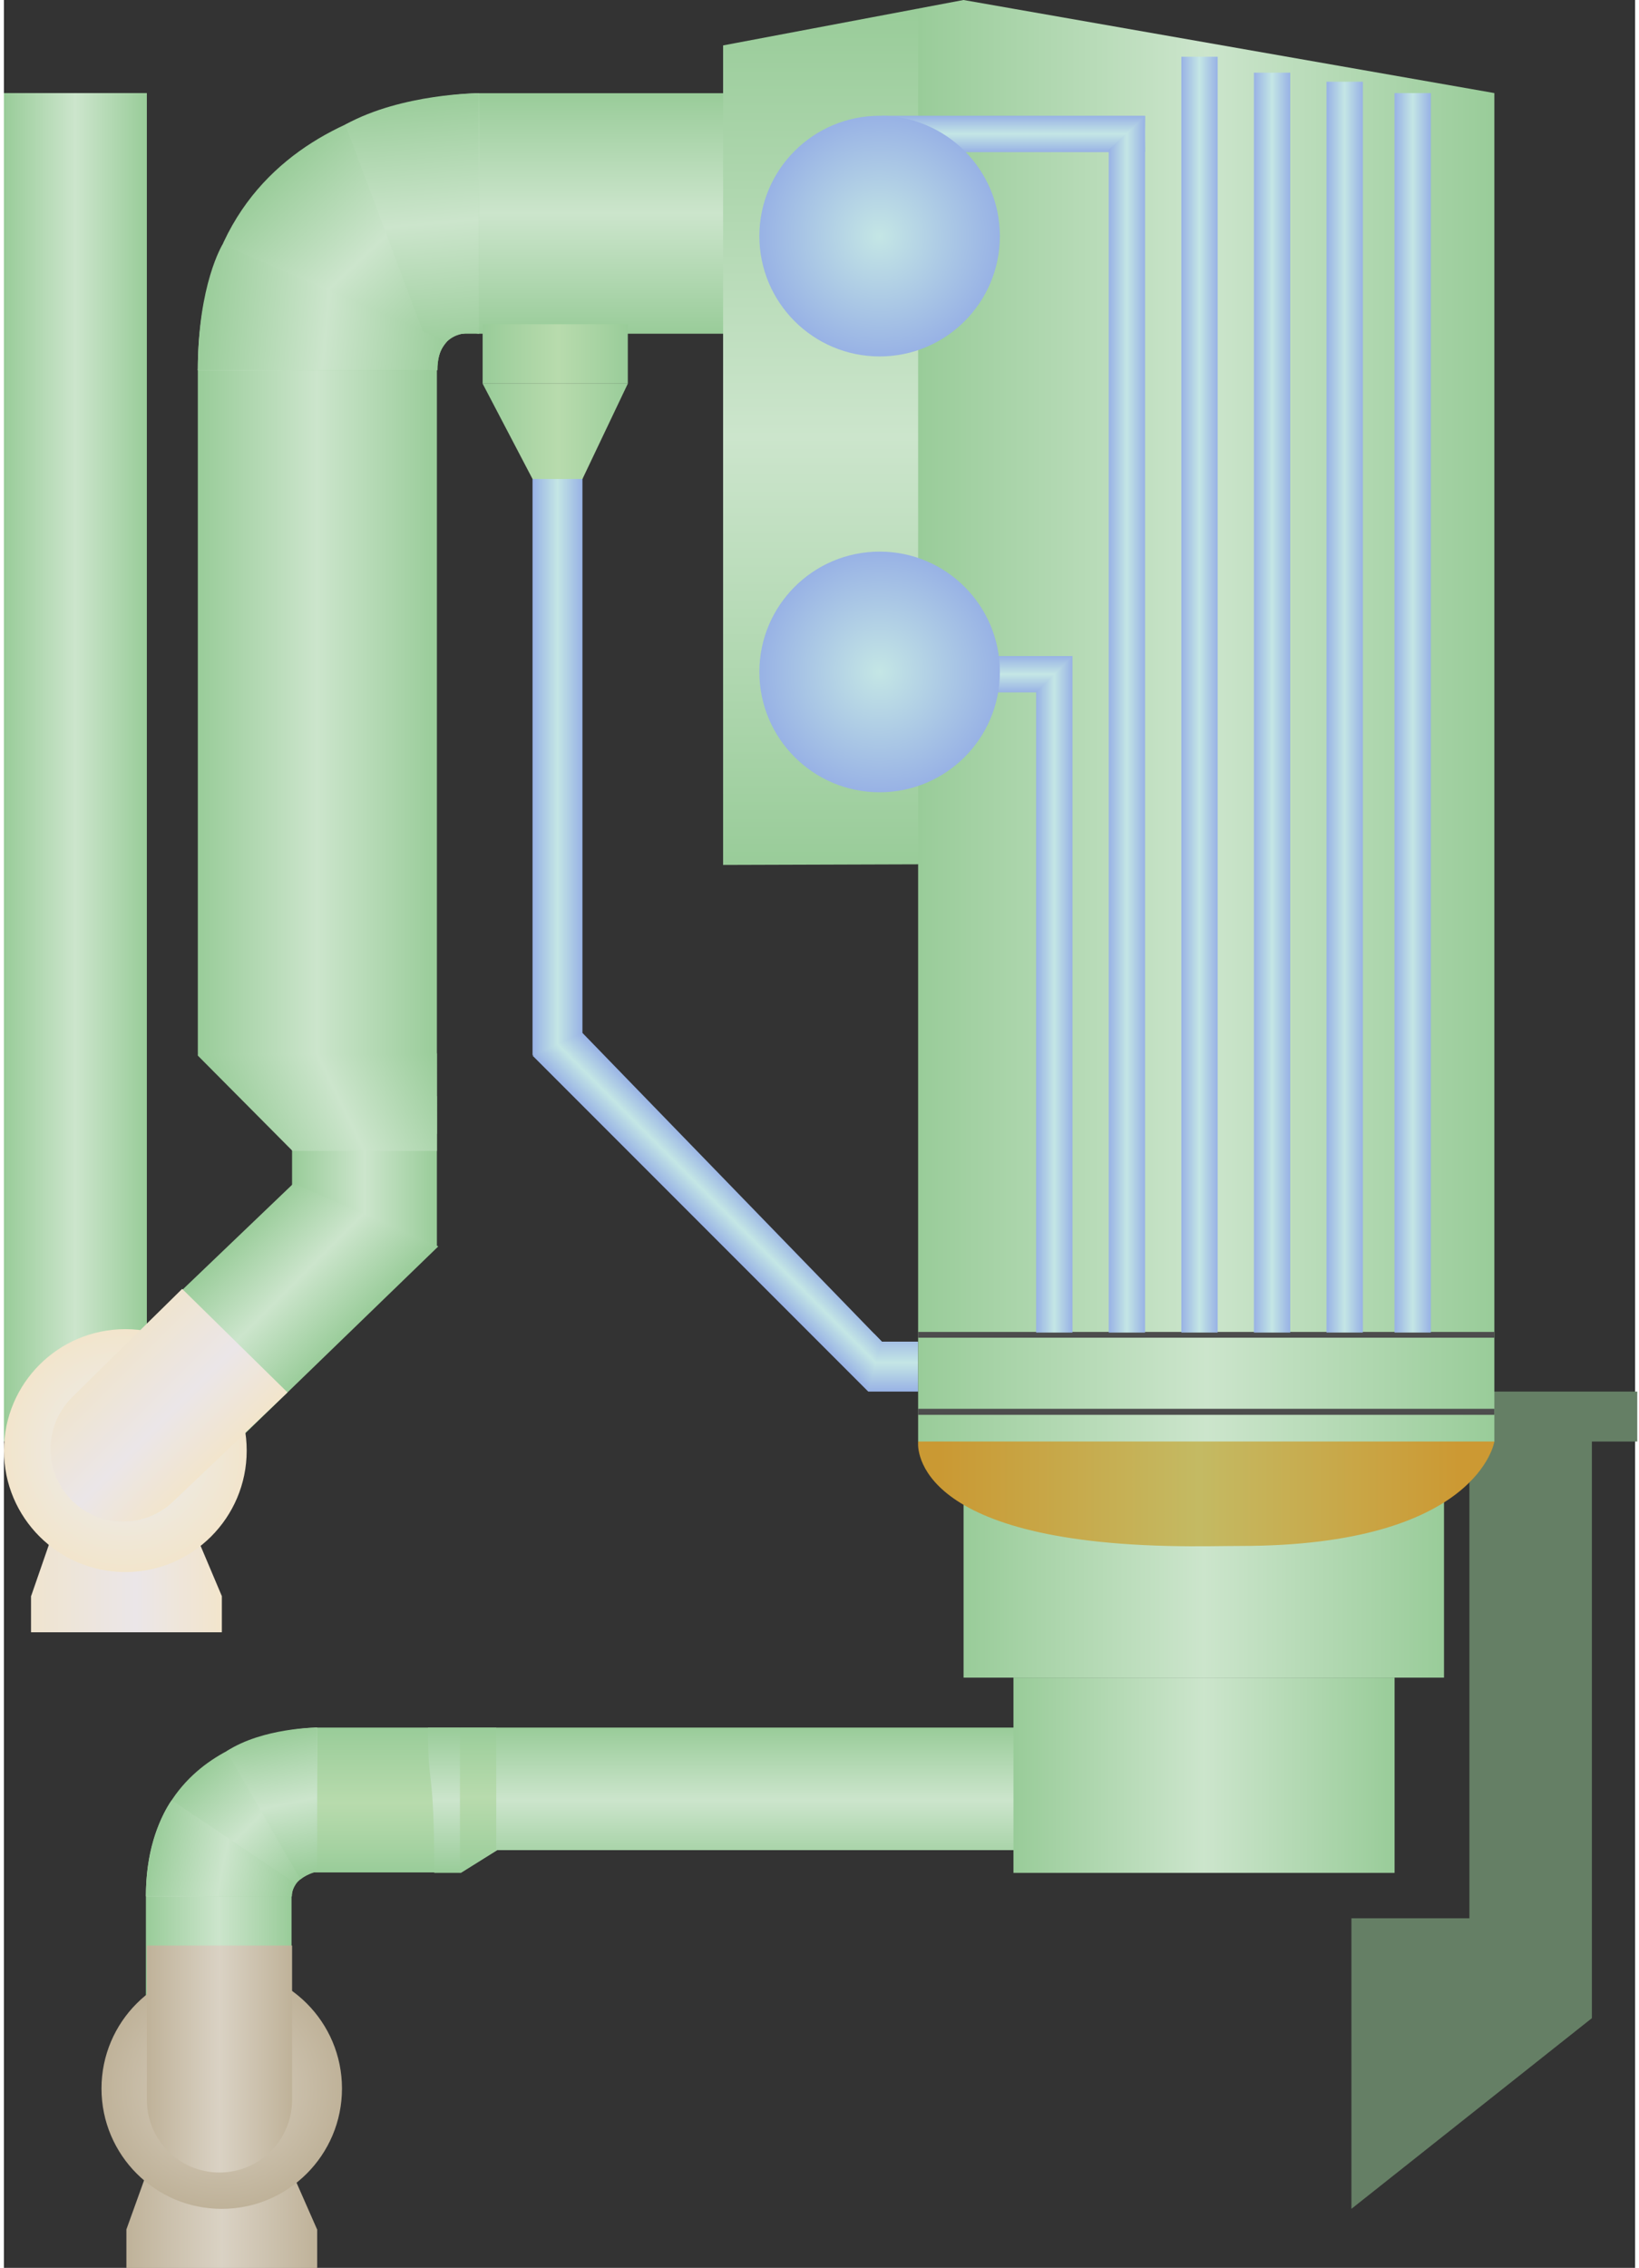 <!DOCTYPE svg PUBLIC "-//W3C//DTD SVG 1.1//EN" "http://www.w3.org/Graphics/SVG/1.1/DTD/svg11.dtd"><svg version="1.1" xmlns="http://www.w3.org/2000/svg" xmlns:xlink="http://www.w3.org/1999/xlink" width="81px" height="112px" viewBox="0 0 80.971 112.5" enable-background="new 0 0 80.971 112.5" xml:space="preserve">
<rect x="0" y="0" width="80.971" height="112.5" fill="#333333" stroke="none"/>
<g id="Group_AirTube">
	
		<linearGradient id="SVGID_1_" gradientUnits="userSpaceOnUse" x1="-15.62" y1="101.522" x2="-22.85" y2="101.522" gradientTransform="matrix(-1 0 0 -1 -8.573 195.269)">
		<stop offset="0" style="stop-color:#99CC99" />
		<stop offset="0.5" style="stop-color:#CCE5CC" />
		<stop offset="1" style="stop-color:#99CC99" />
	</linearGradient>
	<polygon fill="url(#SVGID_1_)" points="7.047,94.073 14.277,87.506 14.277,99.992 7.047,99.992  " />
	
		<linearGradient id="SVGID_2_" gradientUnits="userSpaceOnUse" x1="-24.8" y1="109.571" x2="-24.8" y2="102.385" gradientTransform="matrix(-1 0 0 -1 -8.573 195.269)">
		<stop offset="0" style="stop-color:#99CC99" />
		<stop offset="0.52" style="stop-color:#B8DBAD" />
		<stop offset="0.83" style="stop-color:#A5D2A1" />
		<stop offset="1" style="stop-color:#99CC99" />
	</linearGradient>
	<polygon fill="url(#SVGID_2_)" points="15.418,85.698 22.637,85.698 22.637,92.885 9.817,92.885  " />
	<linearGradient id="SVGID_3_" gradientUnits="userSpaceOnUse" x1="9.418" y1="87.987" x2="14.757" y2="93.376">
		<stop offset="0" style="stop-color:#99CC99" />
		<stop offset="0.5" style="stop-color:#CCE5CC" />
		<stop offset="1" style="stop-color:#99CC99" />
	</linearGradient>
	<path fill="url(#SVGID_3_)" d="M7.047,94.069h7.245c0-0.981,1.256-1.229,1.256-1.229v-7.142   C15.548,85.698,7.047,85.698,7.047,94.069z" />
	<linearGradient id="SVGID_4_" gradientUnits="userSpaceOnUse" x1="36.204" y1="92.905" x2="36.204" y2="85.698">
		<stop offset="0" style="stop-color:#99CC99" />
		<stop offset="0.5" style="stop-color:#CCE5CC" />
		<stop offset="1" style="stop-color:#99CC99" />
	</linearGradient>
	<path fill="url(#SVGID_4_)" d="M51.36,85.698H21.048c0,3.177,0.313,1.808,0.313,7.207h1.328l1.802-1.126h26.87V85.698z" />
	<linearGradient id="SVGID_5_" gradientUnits="userSpaceOnUse" x1="6.082" y1="110.135" x2="15.542" y2="110.135">
		<stop offset="0" style="stop-color:#BFB299" />
		<stop offset="0.5" style="stop-color:#DAD2C4" />
		<stop offset="1" style="stop-color:#BFB299" />
	</linearGradient>
	<path fill="url(#SVGID_5_)" d="M6.082,112.5v-1.914l1.014-2.815h7.207l1.239,2.815v1.914H6.082z" />
	<linearGradient id="SVGID_6_" gradientUnits="userSpaceOnUse" x1="6.082" y1="111.543" x2="15.542" y2="111.543">
		<stop offset="0" style="stop-color:#BFB299" />
		<stop offset="0.5" style="stop-color:#DAD2C4" />
		<stop offset="1" style="stop-color:#BFB299" />
	</linearGradient>
	<path fill="url(#SVGID_6_)" d="M6.082,112.5v-1.914h9.46v1.914H6.082z" />
	<radialGradient id="SVGID_7_" cx="10.812" cy="103.603" r="5.968" gradientUnits="userSpaceOnUse">
		<stop offset="0" style="stop-color:#DAD2C4" />
		<stop offset="1" style="stop-color:#BFB299" />
	</radialGradient>
	<circle fill="url(#SVGID_7_)" cx="10.812" cy="103.604" r="5.969" />
	<linearGradient id="SVGID_8_" gradientUnits="userSpaceOnUse" x1="15.542" y1="110.586" x2="15.542" y2="110.586">
		<stop offset="0" style="stop-color:#BFB299" />
		<stop offset="0.5" style="stop-color:#DAD2C4" />
		<stop offset="1" style="stop-color:#BFB299" />
	</linearGradient>
	<path fill="url(#SVGID_8_)" d="M15.542,110.586" />
	<linearGradient id="SVGID_9_" gradientUnits="userSpaceOnUse" x1="6.082" y1="110.586" x2="6.082" y2="110.586">
		<stop offset="0" style="stop-color:#BFB299" />
		<stop offset="0.5" style="stop-color:#DAD2C4" />
		<stop offset="1" style="stop-color:#BFB299" />
	</linearGradient>
	<path fill="url(#SVGID_9_)" d="M6.082,110.586" />
	<linearGradient id="SVGID_10_" gradientUnits="userSpaceOnUse" x1="23.538" y1="92.905" x2="23.538" y2="85.698">
		<stop offset="0" style="stop-color:#99CC99" />
		<stop offset="0.52" style="stop-color:#B8DBAD" />
		<stop offset="0.83" style="stop-color:#A5D2A1" />
		<stop offset="1" style="stop-color:#99CC99" />
	</linearGradient>
	<polygon fill="url(#SVGID_10_)" points="22.637,92.905 24.439,91.779 24.439,85.698 22.637,85.698  " />
	<linearGradient id="SVGID_11_" gradientUnits="userSpaceOnUse" x1="14.303" y1="102.14" x2="7.096" y2="102.14">
		<stop offset="0" style="stop-color:#BFB299" />
		<stop offset="0.5" style="stop-color:#DAD2C4" />
		<stop offset="1" style="stop-color:#BFB299" />
	</linearGradient>
	<path fill="url(#SVGID_11_)" d="M7.096,96.509v7.657c0,1.99,1.613,3.604,3.604,3.604s3.604-1.613,3.604-3.604v-7.657H7.096z" />
	<linearGradient id="SVGID_12_" gradientUnits="userSpaceOnUse" x1="13.227" y1="85.933" x2="14.686" y2="93.058">
		<stop offset="0" style="stop-color:#99CC99" />
		<stop offset="0.5" style="stop-color:#CCE5CC" />
		<stop offset="1" style="stop-color:#99CC99" />
	</linearGradient>
	<path fill="url(#SVGID_12_)" d="M11.051,86.871l3.663,6.357c0.414-0.323,0.834-0.389,0.834-0.389v-7.142   C15.548,85.698,12.861,85.698,11.051,86.871z" />
	<linearGradient id="SVGID_13_" gradientUnits="userSpaceOnUse" x1="7.311" y1="91.611" x2="14.539" y2="93.028">
		<stop offset="0" style="stop-color:#99CC99" />
		<stop offset="0.5" style="stop-color:#CCE5CC" />
		<stop offset="1" style="stop-color:#99CC99" />
	</linearGradient>
	<path fill="url(#SVGID_13_)" d="M7.047,94.069h7.245c-0.015-0.32,0.209-0.62,0.209-0.62l-6.173-4.147   C8.327,89.302,7.047,90.966,7.047,94.069z" />
</g>
<g id="Group_2">
	<polygon fill="#657F65" points="72.747,69.031 72.747,95.158 66.891,95.158 66.891,109.572 78.828,100.113 78.828,71.509    81.08,71.509 81.08,69.031  " />
</g>
<g id="Group_SmokePipe">
	
		<linearGradient id="SVGID_14_" gradientUnits="userSpaceOnUse" x1="-33.86" y1="190.645" x2="-33.86" y2="178.715" gradientTransform="matrix(-1 0 0 -1 -8.573 195.269)">
		<stop offset="0" style="stop-color:#99CC99" />
		<stop offset="0.5" style="stop-color:#CCE5CC" />
		<stop offset="1" style="stop-color:#99CC99" />
	</linearGradient>
	<polygon fill="url(#SVGID_14_)" points="23.366,4.624 36.403,4.624 36.403,16.554 14.172,16.554  " />
	
		<linearGradient id="SVGID_15_" gradientUnits="userSpaceOnUse" x1="-18.198" y1="163.38" x2="-30.066" y2="163.38" gradientTransform="matrix(-1 0 0 -1 -8.573 195.269)">
		<stop offset="0" style="stop-color:#99CC99" />
		<stop offset="0.5" style="stop-color:#CCE5CC" />
		<stop offset="1" style="stop-color:#99CC99" />
	</linearGradient>
	<polygon fill="url(#SVGID_15_)" points="9.625,18.312 21.493,7.531 21.493,56.25 9.625,52.25  " />
	<linearGradient id="SVGID_16_" gradientUnits="userSpaceOnUse" x1="14.303" y1="58.1" x2="21.493" y2="58.1">
		<stop offset="0" style="stop-color:#99CC99" />
		<stop offset="0.5" style="stop-color:#CCE5CC" />
		<stop offset="1" style="stop-color:#99CC99" />
	</linearGradient>
	<polygon fill="url(#SVGID_16_)" points="14.303,54.672 21.493,54.375 21.493,61.824 14.303,58.896  " />
	<linearGradient id="SVGID_17_" gradientUnits="userSpaceOnUse" x1="13.587" y1="8.269" x2="22.02" y2="17.287">
		<stop offset="0" style="stop-color:#99CC99" />
		<stop offset="0.5" style="stop-color:#CCE5CC" />
		<stop offset="1" style="stop-color:#99CC99" />
	</linearGradient>
	<path fill="url(#SVGID_17_)" d="M9.625,18.364h11.892c0-2.271,2.063-1.81,2.063-1.81V4.624C23.58,4.624,9.625,4.624,9.625,18.364z" />
	<linearGradient id="SVGID_18_" gradientUnits="userSpaceOnUse" x1="11.675" y1="56.567" x2="21.308" y2="51.869">
		<stop offset="0" style="stop-color:#99CC99" />
		<stop offset="0.5" style="stop-color:#CCE5CC" />
		<stop offset="1" style="stop-color:#99CC99" />
	</linearGradient>
	<polygon fill="url(#SVGID_18_)" points="9.625,52.25 9.625,52.365 14.327,57.095 21.493,57.095 21.493,52.25  " />
	<linearGradient id="SVGID_19_" gradientUnits="userSpaceOnUse" x1="10.935" y1="61.786" x2="16.27" y2="67.121">
		<stop offset="0" style="stop-color:#99CC99" />
		<stop offset="0.5" style="stop-color:#CCE5CC" />
		<stop offset="1" style="stop-color:#99CC99" />
	</linearGradient>
	<polygon fill="url(#SVGID_19_)" points="14.379,58.701 6.082,66.638 10.805,72.239 21.562,61.829  " />
	<linearGradient id="SVGID_20_" gradientUnits="userSpaceOnUse" x1="2.441406e-004" y1="38.063" x2="7.095" y2="38.063">
		<stop offset="0" style="stop-color:#99CC99" />
		<stop offset="0.5" style="stop-color:#CCE5CC" />
		<stop offset="1" style="stop-color:#99CC99" />
	</linearGradient>
	<polygon fill="url(#SVGID_20_)" points="7.095,67.334 7.095,4.617 0,4.617 0,71.509  " />
	<linearGradient id="SVGID_21_" gradientUnits="userSpaceOnUse" x1="1.353" y1="78.603" x2="10.812" y2="78.603">
		<stop offset="0" style="stop-color:#EFE4CF" />
		<stop offset="0.55" style="stop-color:#EBE6E8" />
		<stop offset="1" style="stop-color:#F2E5CC" />
	</linearGradient>
	<path fill="url(#SVGID_21_)" d="M1.353,80.969v-1.803l1.014-2.928h7.207l1.238,2.928v1.803H1.353z" />
	<linearGradient id="SVGID_22_" gradientUnits="userSpaceOnUse" x1="1.353" y1="80.067" x2="10.812" y2="80.067">
		<stop offset="0" style="stop-color:#EFE4CF" />
		<stop offset="0.55" style="stop-color:#EBE6E8" />
		<stop offset="1" style="stop-color:#F2E5CC" />
	</linearGradient>
	<path fill="url(#SVGID_22_)" d="M1.353,80.969v-1.803h9.459v1.803H1.353z" />
	<radialGradient id="SVGID_23_" cx="6.026" cy="71.959" r="6.025" gradientUnits="userSpaceOnUse">
		<stop offset="0" style="stop-color:#EFE4CF" />
		<stop offset="0.29" style="stop-color:#EBEBEB" />
		<stop offset="0.64" style="stop-color:#EFE8DA" />
		<stop offset="1" style="stop-color:#F2E5CC" />
	</radialGradient>
	<circle fill="url(#SVGID_23_)" cx="6.026" cy="71.959" r="6.025" />
	<linearGradient id="SVGID_24_" gradientUnits="userSpaceOnUse" x1="4.819" y1="67.843" x2="9.984" y2="73.008">
		<stop offset="0" style="stop-color:#EFE4CF" />
		<stop offset="0.55" style="stop-color:#EBE6E8" />
		<stop offset="1" style="stop-color:#F2E5CC" />
	</linearGradient>
	<path fill="url(#SVGID_24_)" d="M8.847,63.936L3.39,69.308c-1.418,1.396-1.436,3.677-0.04,5.096   c1.396,1.418,3.678,1.436,5.096,0.04l5.631-5.371L8.847,63.936z" />
	
		<linearGradient id="SVGID_25_" gradientUnits="userSpaceOnUse" x1="-130.495" y1="-103.73" x2="-118.222" y2="-104.741" gradientTransform="matrix(0 1.052 -1.068 0 -90.543 141.948)">
		<stop offset="0" style="stop-color:#99CC99" />
		<stop offset="0.5" style="stop-color:#CCE5CC" />
		<stop offset="1" style="stop-color:#99CC99" />
	</linearGradient>
	<path fill="url(#SVGID_25_)" d="M16.946,6.179l4.572,12.186c0-2.271,2.063-1.81,2.063-1.81V4.624   C23.58,4.624,19.771,4.624,16.946,6.179z" />
	<linearGradient id="SVGID_26_" gradientUnits="userSpaceOnUse" x1="9.784" y1="15.205" x2="22.268" y2="16.393">
		<stop offset="0" style="stop-color:#99CC99" />
		<stop offset="0.5" style="stop-color:#CCE5CC" />
		<stop offset="1" style="stop-color:#99CC99" />
	</linearGradient>
	<path fill="url(#SVGID_26_)" d="M9.625,18.364h11.892c-0.188-0.692,0.47-1.417,0.47-1.417L10.85,12.132   C10.85,12.132,9.625,14.104,9.625,18.364z" />
	<path fill="none" d="M23.366,4.624l-0.003,0.005c-0.837,0.026-3.987,0.213-6.417,1.55l0.001,0.003   c-2.328,1.073-4.702,2.886-6.093,5.952l-0.004-0.002c0,0-0.965,1.574-1.179,4.922c-0.028,0.405-0.043,0.824-0.044,1.256   l-0.002,0.001V52.25v0.115l4.702,4.73h7.166V56.25v-4V18.364h0.024c0-0.476,0.094-0.826,0.237-1.092   C21.83,17.149,21.9,17.054,21.943,17c0.236-0.263,0.536-0.392,0.816-0.446h13.643V4.624H23.366z" />
	<polygon fill="none" points="21.493,61.799 21.493,57.095 14.303,57.095 14.303,58.773 8.847,63.936 13.903,69.072  " />
</g>
<g id="Group_1">
	<linearGradient id="SVGID_27_" gradientUnits="userSpaceOnUse" x1="23.763" y1="17.558" x2="30.97" y2="17.558">
		<stop offset="0" style="stop-color:#99CC99" />
		<stop offset="0.52" style="stop-color:#B8DBAD" />
		<stop offset="0.83" style="stop-color:#A5D2A1" />
		<stop offset="1" style="stop-color:#99CC99" />
	</linearGradient>
	<rect x="23.763" y="16.084" fill="url(#SVGID_27_)" width="7.207" height="2.947" />
	<linearGradient id="SVGID_28_" gradientUnits="userSpaceOnUse" x1="43.685" y1="69.031" x2="43.685" y2="66.161">
		<stop offset="0" style="stop-color:#98B2E5" />
		<stop offset="0.5" style="stop-color:#C4E6E5" />
		<stop offset="1" style="stop-color:#98B2E5" />
	</linearGradient>
	<path fill="url(#SVGID_28_)" d="M42.906,69.031h2.478v-2.477h-1.802L43.2,66.161l-1.215,0.394L42.906,69.031z" />
	<linearGradient id="SVGID_29_" gradientUnits="userSpaceOnUse" x1="26.241" y1="38.084" x2="28.718" y2="38.084">
		<stop offset="0" style="stop-color:#98B2E5" />
		<stop offset="0.5" style="stop-color:#C4E6E5" />
		<stop offset="1" style="stop-color:#98B2E5" />
	</linearGradient>
	<path fill="url(#SVGID_29_)" d="M26.24,22.833v29.501l2.478,0.999v-30.5H26.24z" />
	<linearGradient id="SVGID_30_" gradientUnits="userSpaceOnUse" x1="34.574" y1="60.698" x2="36.376" y2="58.896">
		<stop offset="0" style="stop-color:#98B2E5" />
		<stop offset="0.5" style="stop-color:#C4E6E5" />
		<stop offset="1" style="stop-color:#98B2E5" />
	</linearGradient>
	<path fill="url(#SVGID_30_)" d="M26.24,52.365l16.666,16.667l0.676-2.477L28.718,51.239L26.24,52.365z" />
	<linearGradient id="SVGID_31_" gradientUnits="userSpaceOnUse" x1="23.763" y1="21.396" x2="30.97" y2="21.396">
		<stop offset="0" style="stop-color:#99CC99" />
		<stop offset="0.52" style="stop-color:#B8DBAD" />
		<stop offset="0.83" style="stop-color:#A5D2A1" />
		<stop offset="1" style="stop-color:#99CC99" />
	</linearGradient>
	<polygon fill="url(#SVGID_31_)" points="23.763,19.032 26.24,23.761 28.718,23.761 30.97,19.032  " />
</g>
<g id="Group_BoilerBody">
	<linearGradient id="SVGID_32_" gradientUnits="userSpaceOnUse" x1="42.907" y1="42.905" x2="42.907" y2="0.425">
		<stop offset="0" style="stop-color:#99CC99" />
		<stop offset="0.5" style="stop-color:#CCE5CC" />
		<stop offset="1" style="stop-color:#99CC99" />
	</linearGradient>
	<path fill="url(#SVGID_32_)" d="M45.382,42.875C49.439,36.86,50.115,29.158,50.115,21c0-10.695-4.732-20.575-4.732-20.575   l-9.683,1.828v40.653L45.382,42.875z" />
	<linearGradient id="SVGID_33_" gradientUnits="userSpaceOnUse" x1="47.637" y1="78.174" x2="71.486" y2="78.174">
		<stop offset="0" style="stop-color:#99CC99" />
		<stop offset="0.5" style="stop-color:#CCE5CC" />
		<stop offset="1" style="stop-color:#99CC99" />
	</linearGradient>
	<rect x="47.637" y="73.126" fill="url(#SVGID_33_)" width="23.849" height="10.095" />
	<linearGradient id="SVGID_34_" gradientUnits="userSpaceOnUse" x1="45.382" y1="36.881" x2="73.986" y2="36.881">
		<stop offset="0" style="stop-color:#99CC99" />
		<stop offset="0.5" style="stop-color:#CCE5CC" />
		<stop offset="1" style="stop-color:#99CC99" />
	</linearGradient>
	<polygon fill="url(#SVGID_34_)" points="45.382,42.905 45.382,71.509 47.634,73.762 71.507,73.762 73.986,71.509 73.986,4.617    47.634,0 45.382,0.425  " />
	<rect x="45.379" y="66.072" fill="#4D4D4D" width="28.608" height="0.286" />
	<rect x="45.379" y="69.886" fill="#4D4D4D" width="28.608" height="0.298" />
	<linearGradient id="SVGID_35_" gradientUnits="userSpaceOnUse" x1="50.114" y1="88.062" x2="69.032" y2="88.062">
		<stop offset="0" style="stop-color:#99CC99" />
		<stop offset="0.5" style="stop-color:#CCE5CC" />
		<stop offset="1" style="stop-color:#99CC99" />
	</linearGradient>
	<rect x="50.114" y="83.221" fill="url(#SVGID_35_)" width="18.919" height="9.685" />
	<polygon fill="none" points="47.634,0 45.382,0.425 45.382,0.425 35.699,2.252 35.699,42.905 45.382,42.875 45.382,42.905    45.382,71.509 47.634,73.762 71.507,73.762 73.986,71.509 73.986,4.617  " />
	<linearGradient id="SVGID_36_" gradientUnits="userSpaceOnUse" x1="46.46" y1="74.107" x2="72.228" y2="74.107">
		<stop offset="0" style="stop-color:#CA9933" />
		<stop offset="0.5" style="stop-color:#C4BA63" />
		<stop offset="1" style="stop-color:#CC9933" />
	</linearGradient>
	<path fill="url(#SVGID_36_)" d="M61.375,76.689c-0.9,0-2.027,0.038-3.604,0c-13.036-0.314-12.388-5.181-12.388-5.181h28.604   C73.988,71.509,73.173,76.689,61.375,76.689z" />
</g>
<g id="Group_WaterPipes">
	<linearGradient id="SVGID_37_" gradientUnits="userSpaceOnUse" x1="69.032" y1="35.36" x2="70.834" y2="35.36">
		<stop offset="0" style="stop-color:#98B2E5" />
		<stop offset="0.5" style="stop-color:#C4E6E5" />
		<stop offset="1" style="stop-color:#98B2E5" />
	</linearGradient>
	<path fill="url(#SVGID_37_)" d="M69.032,4.617h1.802v61.486h-1.802V4.617z" />
	<linearGradient id="SVGID_38_" gradientUnits="userSpaceOnUse" x1="65.654" y1="35.079" x2="67.456" y2="35.079">
		<stop offset="0" style="stop-color:#98B2E5" />
		<stop offset="0.5" style="stop-color:#C4E6E5" />
		<stop offset="1" style="stop-color:#98B2E5" />
	</linearGradient>
	<path fill="url(#SVGID_38_)" d="M65.655,4.054h1.802v62.049h-1.802V4.054z" />
	<linearGradient id="SVGID_39_" gradientUnits="userSpaceOnUse" x1="62.051" y1="34.853" x2="63.853" y2="34.853">
		<stop offset="0" style="stop-color:#98B2E5" />
		<stop offset="0.5" style="stop-color:#C4E6E5" />
		<stop offset="1" style="stop-color:#98B2E5" />
	</linearGradient>
	<path fill="url(#SVGID_39_)" d="M62.051,3.604h1.802v62.5h-1.802V3.604z" />
	<linearGradient id="SVGID_40_" gradientUnits="userSpaceOnUse" x1="58.447" y1="34.459" x2="60.249" y2="34.459">
		<stop offset="0" style="stop-color:#98B2E5" />
		<stop offset="0.5" style="stop-color:#C4E6E5" />
		<stop offset="1" style="stop-color:#98B2E5" />
	</linearGradient>
	<path fill="url(#SVGID_40_)" d="M58.448,2.815h1.802v63.288h-1.802V2.815z" />
	<linearGradient id="SVGID_41_" gradientUnits="userSpaceOnUse" x1="51.24" y1="49.324" x2="53.042" y2="49.324">
		<stop offset="0" style="stop-color:#98B2E5" />
		<stop offset="0.5" style="stop-color:#C4E6E5" />
		<stop offset="1" style="stop-color:#98B2E5" />
	</linearGradient>
	<path fill="url(#SVGID_41_)" d="M51.24,32.545h1.802v33.559H51.24V32.545z" />
	<linearGradient id="SVGID_42_" gradientUnits="userSpaceOnUse" x1="47.411" y1="34.347" x2="47.411" y2="32.545">
		<stop offset="0" style="stop-color:#98B2E5" />
		<stop offset="0.5" style="stop-color:#C4E6E5" />
		<stop offset="1" style="stop-color:#98B2E5" />
	</linearGradient>
	<path fill="url(#SVGID_42_)" d="M51.24,34.347h-9.46v-1.802h11.262L51.24,34.347z" />
	<linearGradient id="SVGID_43_" gradientUnits="userSpaceOnUse" x1="50.114" y1="7.545" x2="50.114" y2="5.743">
		<stop offset="0" style="stop-color:#98B2E5" />
		<stop offset="0.5" style="stop-color:#C4E6E5" />
		<stop offset="1" style="stop-color:#98B2E5" />
	</linearGradient>
	<path fill="url(#SVGID_43_)" d="M56.646,7.545H43.582V5.743h13.063V7.545z" />
	<linearGradient id="SVGID_44_" gradientUnits="userSpaceOnUse" x1="54.844" y1="35.923" x2="56.646" y2="35.923">
		<stop offset="0" style="stop-color:#98B2E5" />
		<stop offset="0.5" style="stop-color:#C4E6E5" />
		<stop offset="1" style="stop-color:#98B2E5" />
	</linearGradient>
	<path fill="url(#SVGID_44_)" d="M54.844,7.438l1.802-1.694v60.36h-1.802V7.438z" />
	<radialGradient id="SVGID_45_" cx="43.47" cy="11.712" r="5.968" gradientUnits="userSpaceOnUse">
		<stop offset="0" style="stop-color:#C4E6E5" />
		<stop offset="1" style="stop-color:#98B2E5" />
	</radialGradient>
	<circle fill="url(#SVGID_45_)" cx="43.47" cy="11.712" r="5.969" />
	<radialGradient id="SVGID_46_" cx="43.47" cy="33.333" r="5.969" gradientUnits="userSpaceOnUse">
		<stop offset="0" style="stop-color:#C4E6E5" />
		<stop offset="1" style="stop-color:#98B2E5" />
	</radialGradient>
	<circle fill="url(#SVGID_46_)" cx="43.47" cy="33.333" r="5.969" />
</g>
</svg>